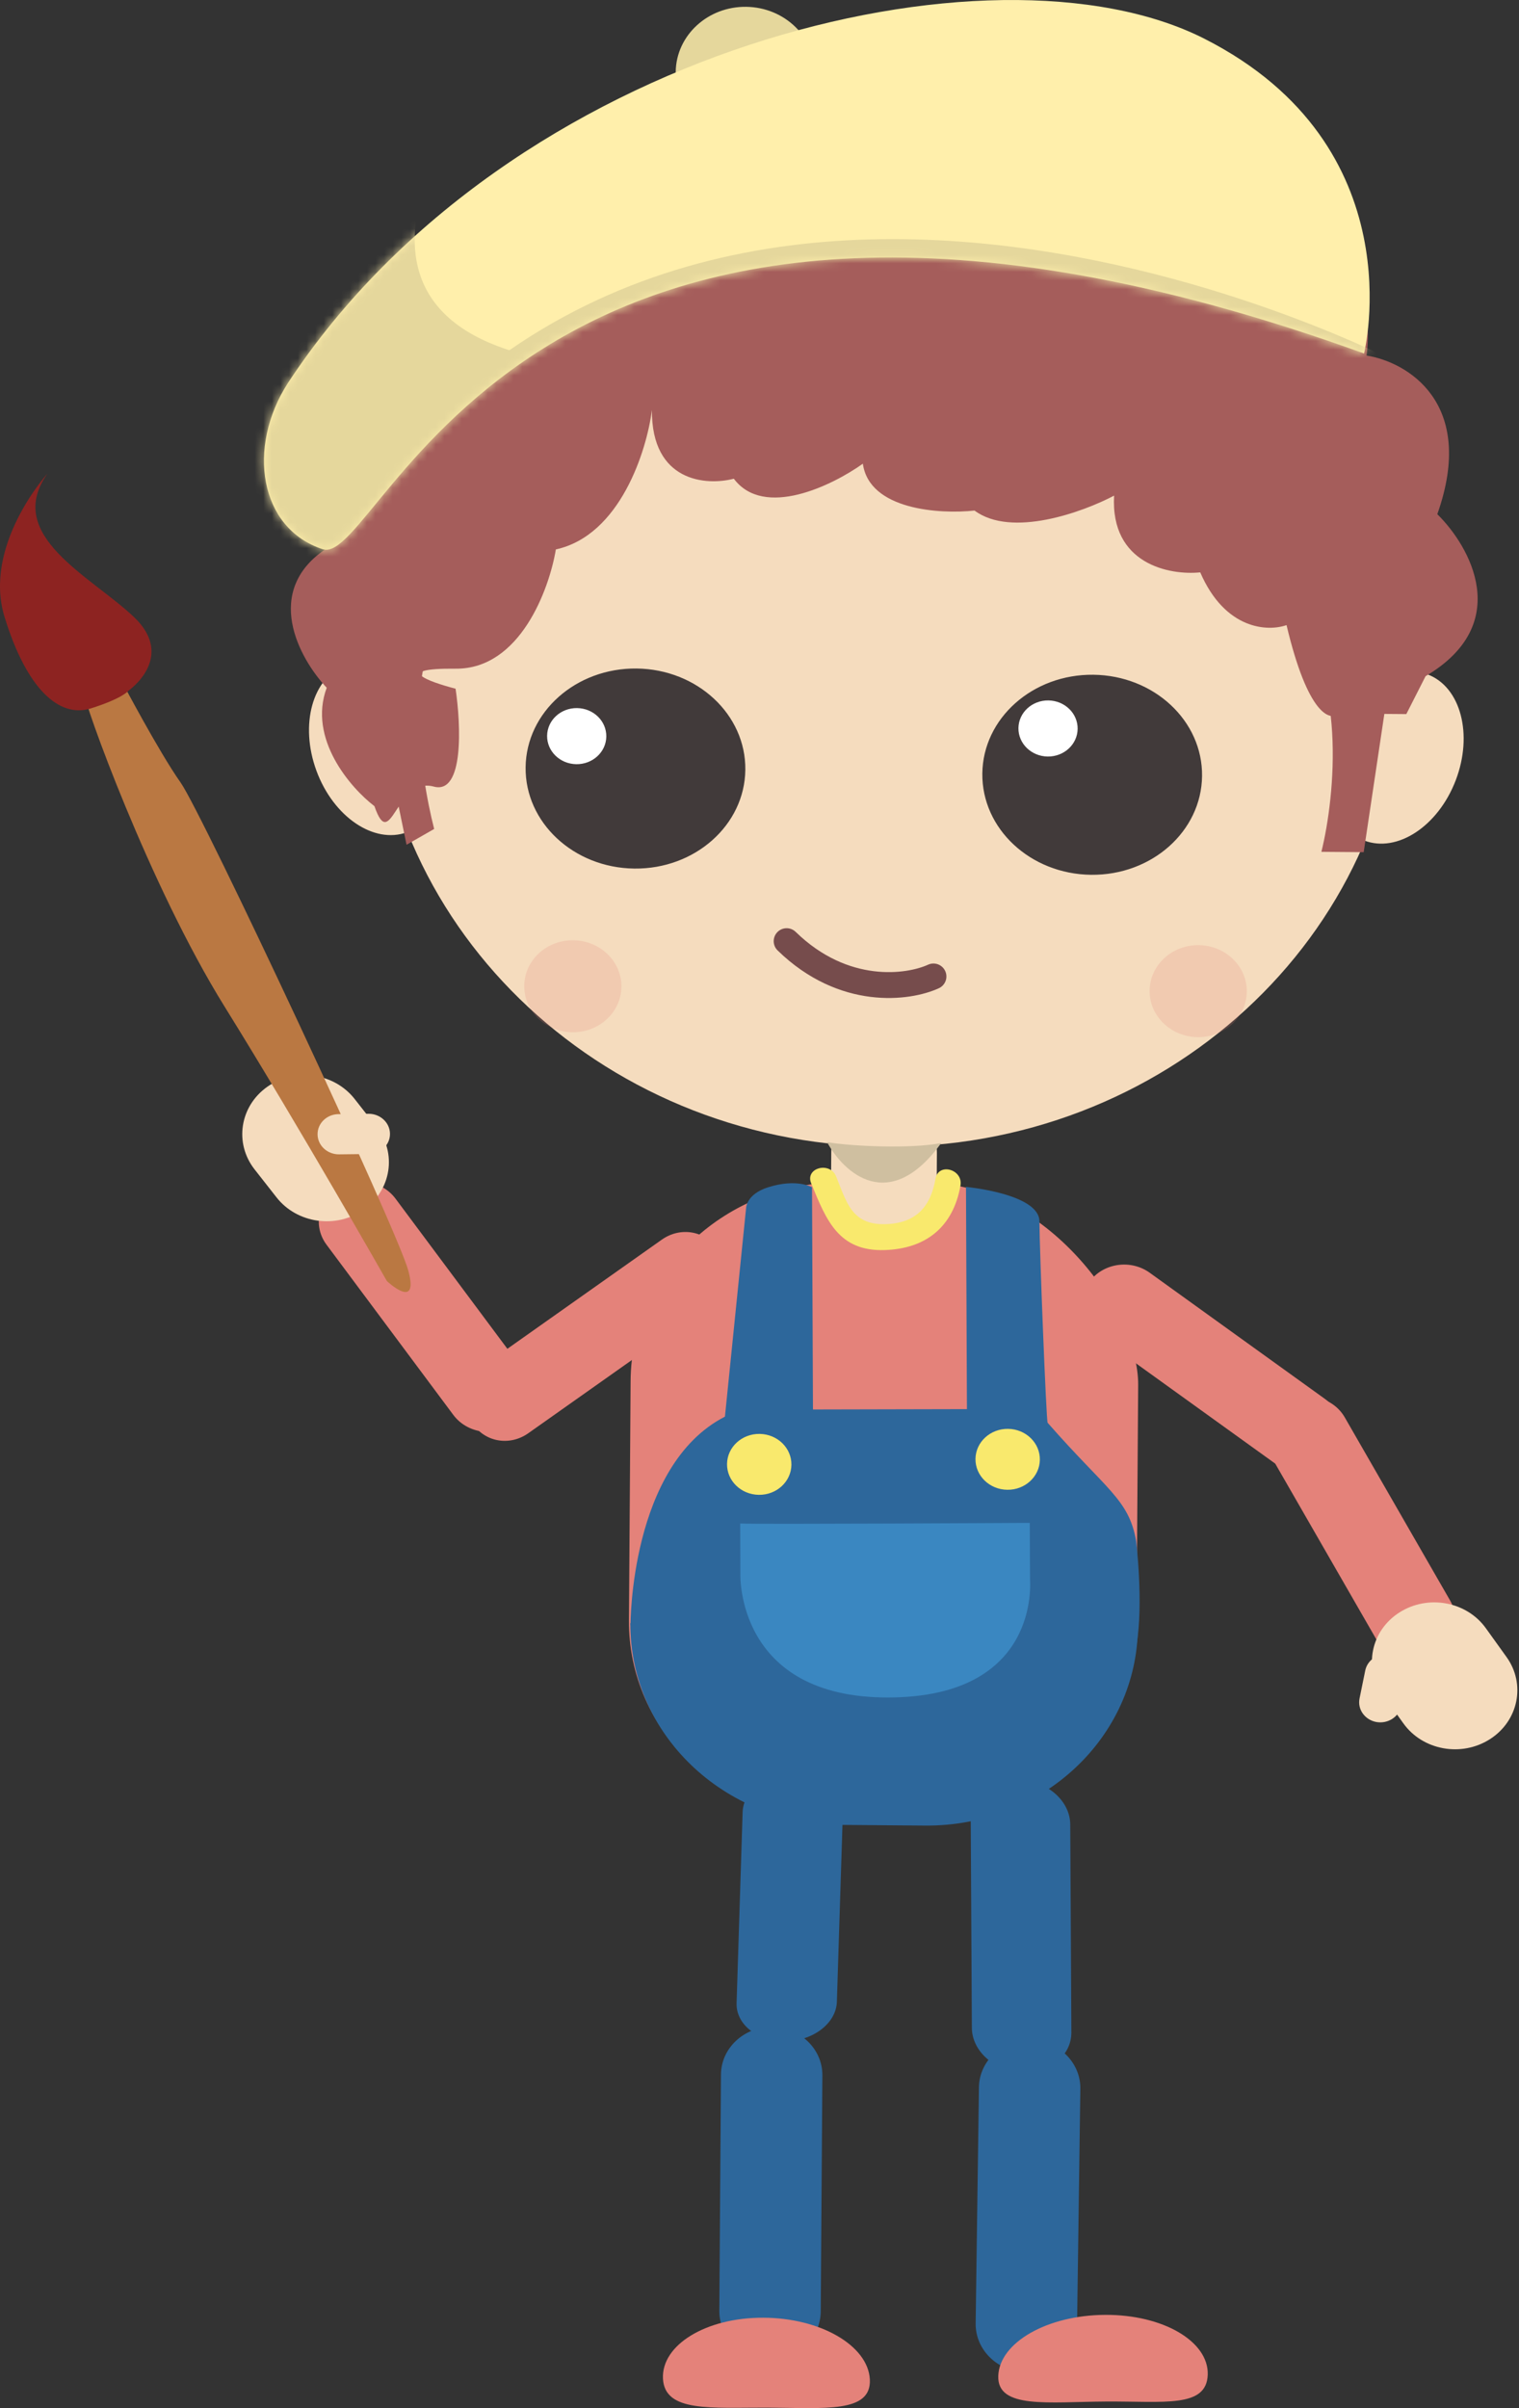 <svg width="176" height="279" viewBox="0 0 176 279" fill="none" xmlns="http://www.w3.org/2000/svg">
<rect x="0" y="0" width="176" height="279" fill="#333333" stroke="none"/>
<path d="M94.431 8.546C94.492 4.327 90.929 0.854 86.472 0.79C82.016 0.725 78.354 4.093 78.292 8.312C78.231 12.531 81.794 16.003 86.251 16.068C90.707 16.133 94.37 12.765 94.431 8.546Z" fill="#E5D79C"/>
<path d="M162.347 77.379C162.798 46.261 136.532 20.649 103.68 20.173C70.828 19.697 43.831 44.538 43.38 75.655C42.929 106.773 69.195 132.385 102.047 132.861C134.899 133.337 161.897 108.497 162.347 77.379Z" fill="#F5DCBE"/>
<path d="M86.358 89.192C86.432 82.791 80.793 77.537 73.763 77.456C66.732 77.375 60.974 82.498 60.9 88.898C60.826 95.299 66.465 100.553 73.496 100.634C80.526 100.715 86.284 95.592 86.358 89.192Z" fill="#413A3A"/>
<path d="M139.278 89.913C139.351 83.513 133.712 78.259 126.682 78.178C119.652 78.097 113.893 83.22 113.819 89.62C113.746 96.021 119.385 101.275 126.415 101.356C133.445 101.437 139.204 96.314 139.278 89.913Z" fill="#413A3A"/>
<path d="M70.25 85.34C70.276 83.545 68.762 82.068 66.867 82.041C64.973 82.013 63.417 83.446 63.391 85.241C63.365 87.035 64.879 88.513 66.773 88.54C68.667 88.567 70.224 87.135 70.25 85.34Z" fill="white"/>
<path d="M124.861 84.453C124.887 82.658 123.373 81.181 121.479 81.153C119.584 81.126 118.028 82.559 118.002 84.353C117.976 86.148 119.49 87.625 121.384 87.653C123.278 87.68 124.835 86.248 124.861 84.453Z" fill="white"/>
<path d="M131.875 160.445L131.685 188.185C131.595 200.995 120.565 211.285 107.045 211.185L97.195 211.105C83.675 210.995 72.785 200.535 72.875 187.725L73.065 159.985C73.155 147.175 84.185 136.885 97.705 136.985L107.555 137.065C121.125 137.175 131.935 151.925 131.875 160.445Z" fill="#E4827A"/>
<path d="M126.355 148.345C127.985 146.305 131.065 145.915 133.215 147.465L153.505 162.075C155.655 163.625 156.085 166.535 154.445 168.575C152.815 170.615 149.735 171.005 147.585 169.455L127.295 154.845C125.145 153.295 124.715 150.385 126.355 148.345Z" fill="#E4827A"/>
<path d="M76.685 143.625L56.155 158.135C53.975 159.675 53.345 162.695 54.735 164.885C56.135 167.075 59.035 167.595 61.215 166.055L81.745 151.545C83.925 150.005 84.555 146.985 83.165 144.795C81.765 142.605 78.865 142.085 76.685 143.625Z" fill="#E4827A"/>
<path d="M149.175 162.365C151.545 161.145 154.525 161.975 155.815 164.225L168.005 185.415C169.295 187.665 168.425 190.485 166.055 191.705C163.685 192.925 160.705 192.095 159.415 189.845L147.225 168.655C145.935 166.405 146.805 163.585 149.175 162.365Z" fill="#E4827A"/>
<path d="M60.515 158.595L45.825 138.875C44.265 136.785 41.205 136.275 39.005 137.755C36.795 139.225 36.275 142.125 37.835 144.215L52.525 163.935C54.085 166.025 57.145 166.535 59.345 165.055C61.555 163.585 62.075 160.685 60.515 158.595Z" fill="#E4827A"/>
<path d="M97.665 209.795L96.965 231.925C96.885 234.415 94.225 236.465 91.015 236.505C87.805 236.555 85.265 234.575 85.345 232.085L86.045 209.955C86.125 207.465 88.785 205.415 91.995 205.375C95.205 205.325 97.745 207.305 97.665 209.795Z" fill="#2D679B"/>
<path d="M124.005 211.395L124.135 235.485C124.145 238.195 121.575 240.265 118.395 240.105C115.205 239.955 112.615 237.635 112.605 234.935L112.475 210.845C112.465 208.135 115.035 206.065 118.215 206.225C121.405 206.375 123.995 208.695 124.005 211.395Z" fill="#2D679B"/>
<path d="M95.285 240.455L95.095 267.815C95.075 270.885 92.425 273.355 89.185 273.335C85.945 273.305 83.325 270.795 83.345 267.725L83.535 240.365C83.555 237.295 86.205 234.825 89.445 234.845C92.685 234.875 95.305 237.385 95.285 240.455Z" fill="#2D679B"/>
<path d="M125.175 242.005L124.795 269.365C124.755 272.435 122.085 274.895 118.845 274.845C115.605 274.795 113.005 272.265 113.045 269.195L113.425 241.835C113.465 238.765 116.135 236.305 119.375 236.355C122.615 236.405 125.215 238.935 125.175 242.005Z" fill="#2D679B"/>
<path d="M108.555 133.595L108.525 138.235C108.505 141.435 105.745 144.015 102.365 143.985C98.985 143.955 96.265 141.345 96.285 138.145L96.315 133.505C96.335 130.305 99.095 127.725 102.475 127.755C105.855 127.785 108.575 130.395 108.555 133.595Z" fill="#F5DCBE"/>
<path d="M95.835 132.335C98.765 132.825 105.605 133.115 109.055 132.435C103.015 140.785 97.725 135.845 95.835 132.335Z" fill="#CFBFA0"/>
<g opacity="0.2">
<path d="M72 114.352C72.043 111.408 69.557 108.986 66.448 108.941C63.339 108.896 60.784 111.245 60.742 114.189C60.699 117.132 63.185 119.555 66.294 119.6C69.403 119.645 71.958 117.295 72 114.352Z" fill="#E3817A"/>
</g>
<g opacity="0.2">
<path d="M144.46 114.917C144.503 111.974 142.017 109.551 138.908 109.506C135.799 109.461 133.244 111.811 133.201 114.754C133.158 117.698 135.644 120.12 138.753 120.165C141.862 120.21 144.417 117.861 144.46 114.917Z" fill="#E3817A"/>
</g>
<path d="M162.605 199.675L160.215 196.345C157.965 193.215 158.825 188.955 162.125 186.835C165.425 184.715 169.925 185.525 172.165 188.655L174.555 191.985C176.805 195.115 175.945 199.375 172.645 201.495C169.345 203.615 164.845 202.805 162.605 199.675Z" fill="#F5DCBE"/>
<path d="M157.525 196.785L158.185 193.545C158.445 192.285 159.735 191.465 161.065 191.705C162.395 191.955 163.265 193.175 163.005 194.435L162.345 197.675C162.085 198.935 160.795 199.755 159.465 199.515C158.135 199.265 157.265 198.045 157.525 196.785Z" fill="#F5DCBE"/>
<path d="M30.985 125.905C27.785 128.155 27.115 132.445 29.495 135.485L32.035 138.725C34.415 141.765 38.945 142.405 42.145 140.155C45.345 137.905 46.015 133.615 43.635 130.575L41.095 127.335C38.715 124.295 34.185 123.655 30.985 125.905Z" fill="#F5DCBE"/>
<path d="M88.445 268.535C95.065 268.555 100.585 271.765 100.785 275.685C100.975 279.605 95.585 278.985 88.965 278.955C82.345 278.935 77.015 279.515 76.815 275.595C76.625 271.675 81.825 268.505 88.445 268.535Z" fill="#E4827A"/>
<path d="M128.045 268.205C134.745 268.165 140.065 271.275 139.935 275.145C139.795 279.015 134.885 278.205 128.175 278.245C121.475 278.285 115.525 279.145 115.665 275.275C115.805 271.405 121.345 268.235 128.045 268.205Z" fill="#E4827A"/>
<path d="M47.16 96.425C50.99 95.016 52.501 89.541 50.535 84.197C48.569 78.853 43.87 75.664 40.04 77.073C36.209 78.482 34.698 83.957 36.664 89.301C38.63 94.644 43.329 97.834 47.16 96.425Z" fill="#F5DCBE"/>
<path d="M168.666 90.414C170.7 85.102 169.254 79.611 165.438 78.149C161.621 76.688 156.878 79.81 154.844 85.122C152.81 90.435 154.255 95.926 158.072 97.387C161.889 98.849 166.632 95.727 168.666 90.414Z" fill="#F5DCBE"/>
<path d="M50.305 96.045L47.105 97.875L42.845 77.205C35.965 57.205 50.875 14.195 105.945 16.475C153.745 18.455 169.495 54.695 161.085 78.125L158.005 98.735L153.105 98.695C154.705 92.215 156.145 77.575 149.135 70.835C140.385 62.415 130.605 59.565 125.755 53.265C121.335 54.855 109.725 56.345 98.605 49.575C92.555 51.385 78.895 52.575 72.705 42.885C68.155 51.045 57.695 68.275 52.185 71.945C46.675 75.615 48.635 89.545 50.305 96.045Z" fill="#A55D5B"/>
<path d="M37.965 63.455C34.895 58.715 31.365 48.375 41.765 44.935C41.405 38.675 44.635 27.055 60.475 30.705C61.495 24.605 66.665 14.015 79.155 20.415C82.465 14.485 92.085 5.485 104.155 16.895C109.005 12.065 120.345 5.655 126.915 18.695C132.065 16.955 143.135 16.545 146.185 28.815C150.845 28.315 159.785 30.085 158.335 41.195C162.985 41.925 171.125 46.625 166.535 59.575C170.345 63.315 175.405 72.305 165.175 78.345L162.945 82.735L155.115 82.675C154.125 83.595 151.535 82.835 149.065 72.425C146.935 73.185 141.965 73.015 139.065 66.315C135.555 66.675 128.645 65.395 129.085 57.425C125.485 59.325 117.205 62.345 112.915 59.155C108.915 59.585 100.725 59.105 99.975 53.725C96.445 56.245 88.525 60.125 85.025 55.465C81.835 56.295 75.475 55.855 75.535 47.505C74.935 52.215 71.855 62.035 64.405 63.655C63.635 68.285 60.245 77.535 52.805 77.475C45.365 77.415 49.695 78.995 52.785 79.795C53.405 83.975 53.775 92.095 50.255 91.135C45.855 89.945 45.305 98.985 43.385 93.405C40.625 91.295 35.655 85.595 37.855 79.685C34.695 76.335 30.295 68.405 37.965 63.455Z" fill="#A55D5B"/>
<path d="M108.395 136.565C107.825 139.825 106.115 141.775 102.505 141.835C98.665 141.905 98.075 139.245 96.875 136.295C96.155 134.535 93.255 135.305 93.985 137.095C95.745 141.405 97.175 145.005 102.505 144.835C107.315 144.685 110.445 142.125 111.285 137.365C111.615 135.475 108.725 134.665 108.395 136.565Z" fill="#F9E96D"/>
<path d="M111.925 137.515C111.925 137.515 120.425 138.305 120.435 141.515C120.445 144.735 121.225 164.665 121.385 164.845C128.215 172.645 130.765 173.675 131.635 178.505C131.635 178.505 132.515 185.745 131.685 190.575L73.055 188.295C73.055 188.295 72.975 169.785 83.995 164.135L86.445 139.985C86.445 139.985 86.445 138.375 88.985 137.565C92.305 136.505 94.085 137.555 94.085 137.555L94.195 163.305L112.035 163.265L111.925 137.515Z" fill="#2D679B"/>
<path d="M120.484 169.133C120.513 167.184 118.866 165.579 116.806 165.55C114.746 165.52 113.053 167.076 113.025 169.025C112.997 170.975 114.644 172.579 116.704 172.609C118.763 172.639 120.456 171.083 120.484 169.133Z" fill="#F9E96D"/>
<path d="M91.698 169.719C91.726 167.769 90.079 166.165 88.019 166.135C85.959 166.105 84.266 167.661 84.238 169.611C84.21 171.56 85.857 173.165 87.917 173.194C89.977 173.224 91.669 171.668 91.698 169.719Z" fill="#F9E96D"/>
<path d="M131.845 188.515C131.755 201.325 120.725 211.615 107.205 211.515L97.355 211.435C83.835 211.325 72.945 200.865 73.035 188.055" fill="#2D679B"/>
<path d="M85.755 176.515C87.515 176.625 119.315 176.445 119.315 176.445C119.315 176.445 119.345 182.615 119.345 182.935C119.345 183.255 120.575 196.635 102.915 196.675C85.245 196.715 85.785 182.365 85.785 182.365L85.765 176.515H85.755Z" fill="#3A87C1"/>
<path d="M158.045 40.965C158.045 40.965 164.065 16.935 139.545 4.485C115.025 -7.955 58.915 5.535 33.385 44.335C28.525 51.845 30.055 61.245 37.395 63.635C44.335 65.905 60.415 5.645 158.045 40.955V40.965Z" fill="#FFEFAB"/>
<mask id="mask0_284_10208" style="mask-type:luminance" maskUnits="userSpaceOnUse" x="30" y="0" width="129" height="64">
<path d="M158.045 40.965C158.045 40.965 164.065 16.935 139.545 4.485C115.025 -7.955 58.915 5.535 33.385 44.335C28.525 51.845 30.055 61.245 37.395 63.635C44.335 65.905 60.415 5.645 158.045 40.955V40.965Z" fill="white"/>
</mask>
<g mask="url(#mask0_284_10208)">
<path d="M59.855 3.645C58.705 4.855 33.345 33.885 60.685 41.065C60.815 41.065 80.405 46.245 60.685 41.065C60.555 41.065 40.805 63.035 38.845 66.555C36.885 70.075 28.815 66.265 28.815 66.265L21.525 55.625C21.525 55.625 23.175 44.355 23.165 41.945C23.165 39.535 28.665 31.175 28.665 31.175L59.835 3.635L59.855 3.645Z" fill="#E5D79C"/>
<path d="M159.655 47.565L161.475 41.795C161.475 41.795 73.105 -4.015 34.145 69.555C34.145 69.555 77.635 14.235 159.655 47.575V47.565Z" fill="#E5D79C"/>
</g>
<path d="M91.145 109.045C97.775 115.505 105.255 114.465 108.155 113.135" stroke="#764C4C" stroke-width="3" stroke-linecap="round"/>
<path d="M9.675 80.085C9.675 81.265 17.245 102.485 26.015 116.615C34.795 130.755 44.825 148.425 44.825 148.425C44.825 148.425 48.575 151.955 47.315 147.235C46.055 142.515 23.435 94.205 20.925 90.665C18.415 87.125 14.025 78.785 14.025 78.785L9.675 80.075V80.085Z" fill="#BA7842"/>
<path d="M5.435 54.945C5.435 54.945 -2.005 63.215 0.525 71.475C3.055 79.725 6.805 83.255 10.535 82.075C14.265 80.895 14.885 80.025 14.885 80.025C14.885 80.025 20.475 76.155 15.475 71.445C10.475 66.735 0.495 62.045 5.445 54.955L5.435 54.945Z" fill="#8D2321"/>
<path d="M45.185 131.345C45.165 130.065 44.055 129.035 42.695 129.045L39.215 129.085C37.855 129.105 36.775 130.155 36.795 131.445C36.815 132.725 37.925 133.755 39.285 133.745L42.765 133.705C44.125 133.685 45.205 132.635 45.185 131.345Z" fill="#F5DCBE"/>
</svg>
